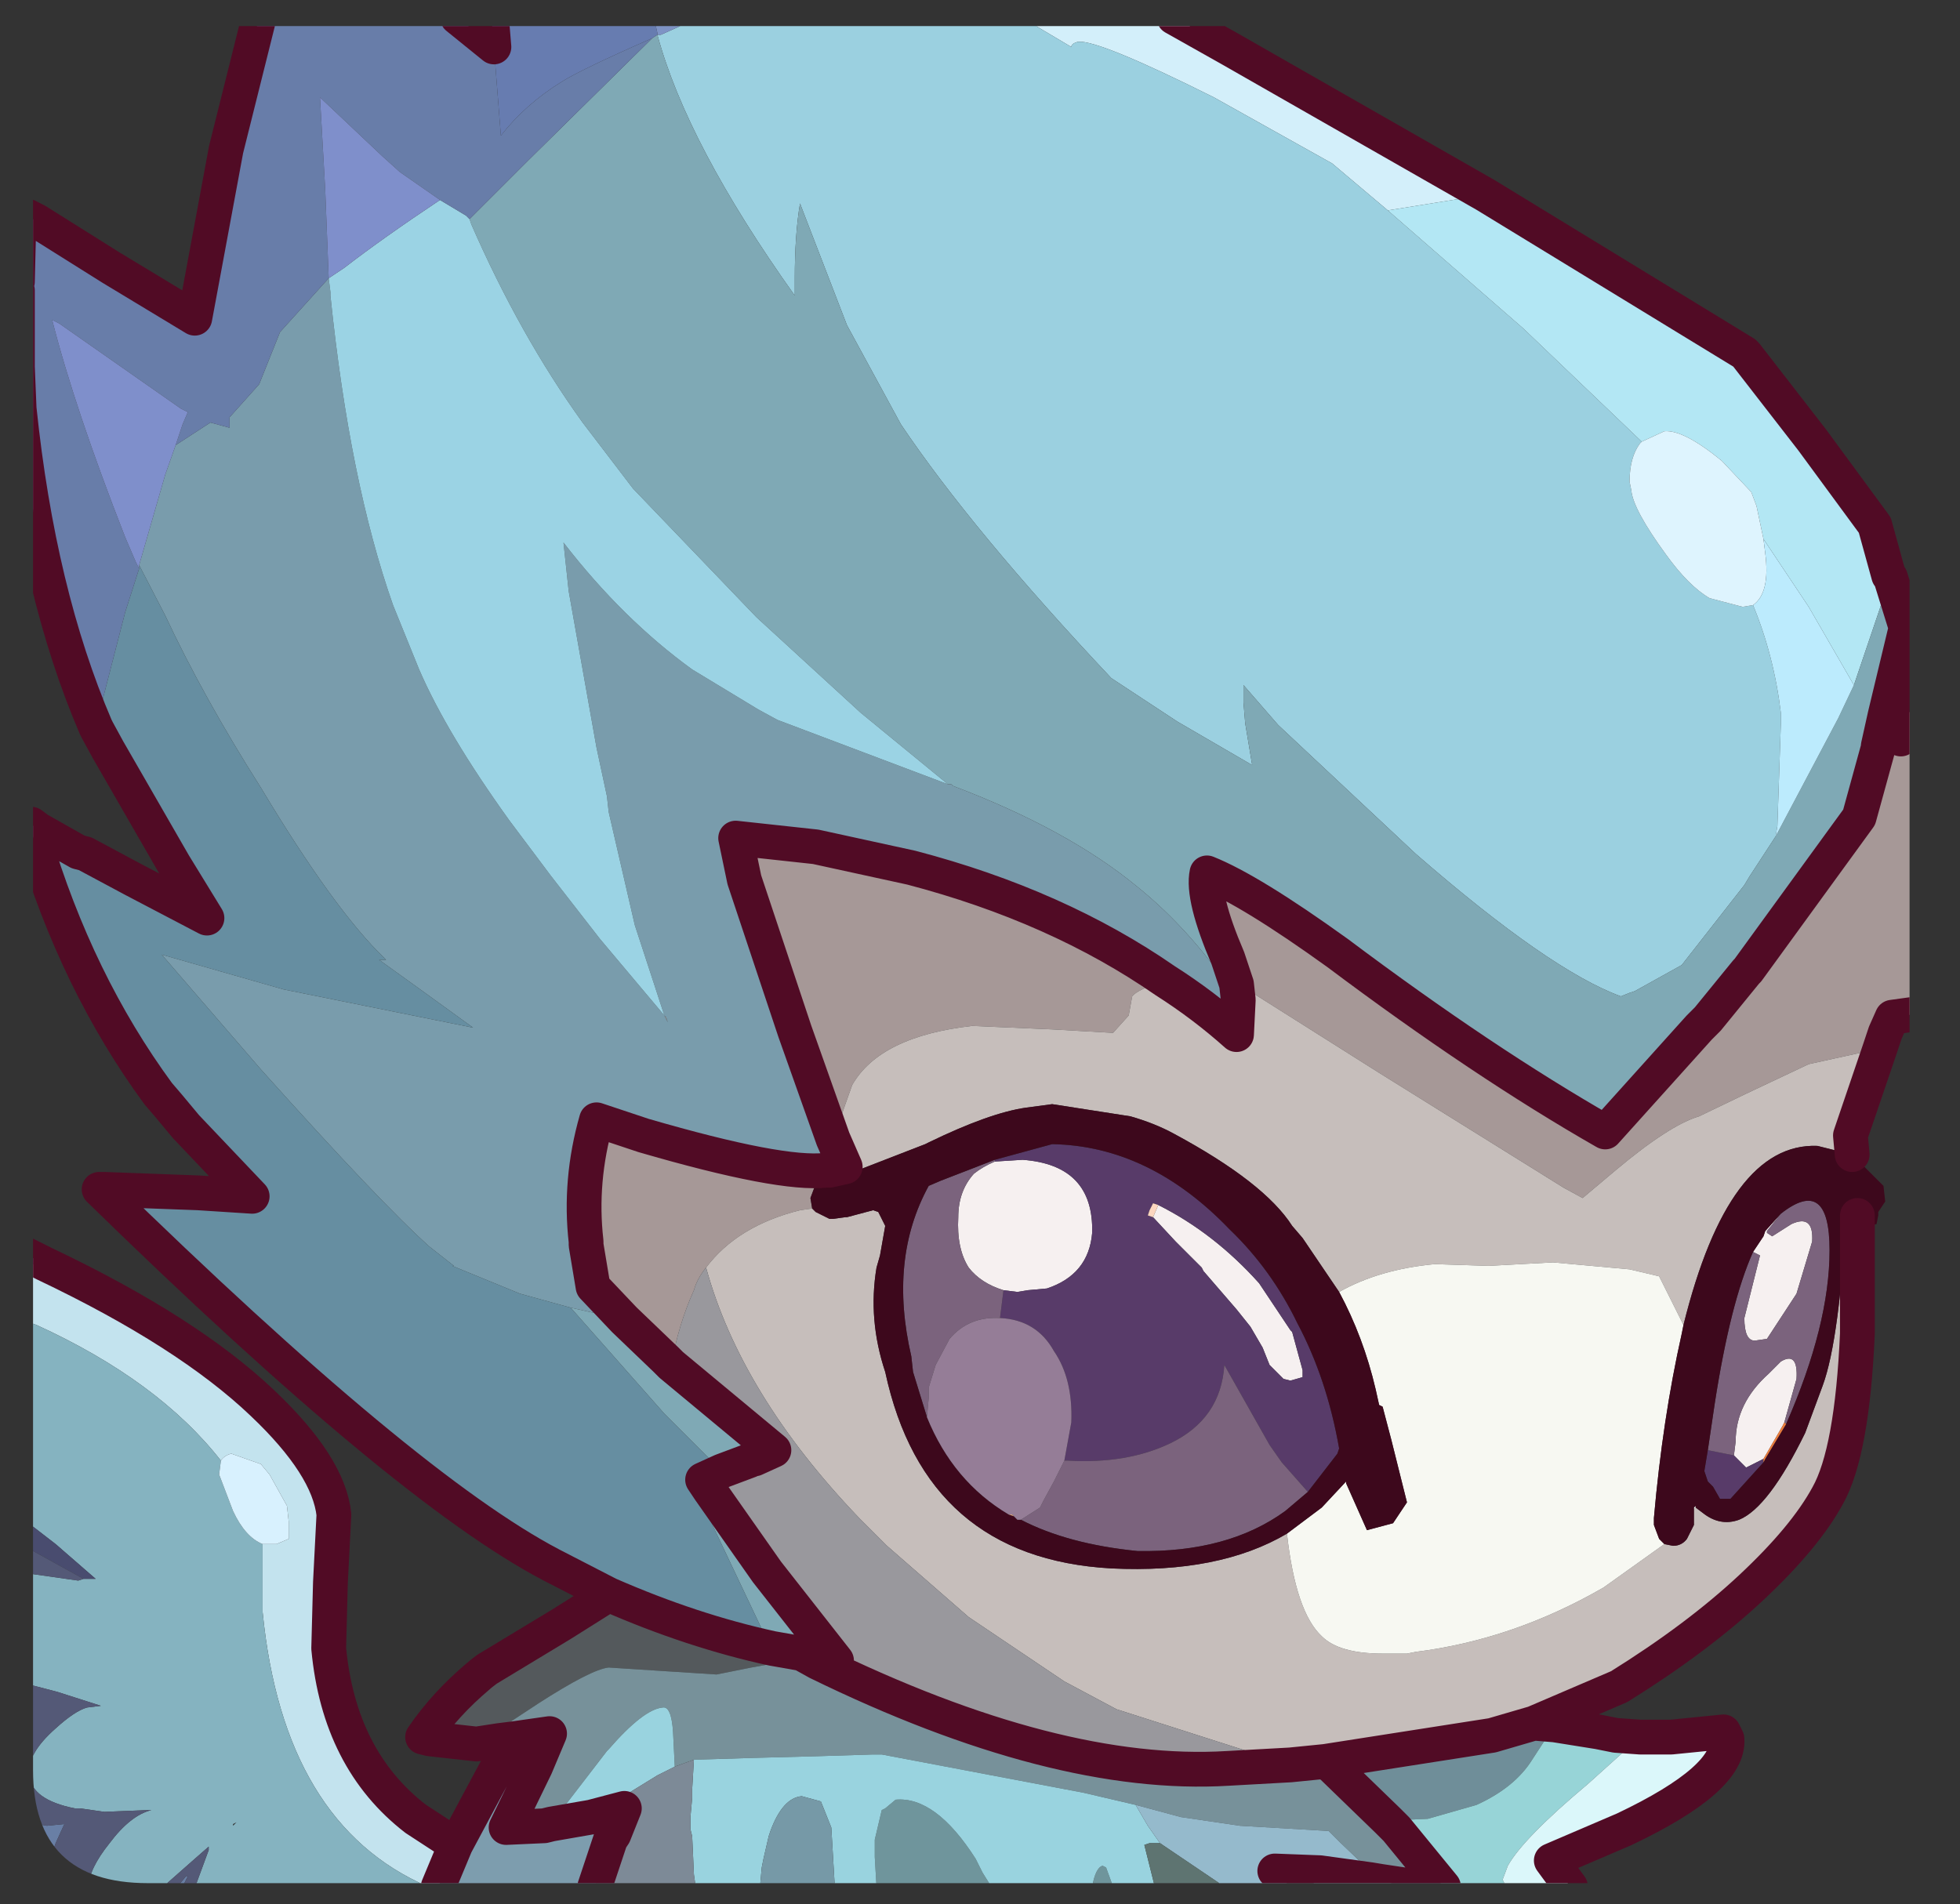<?xml version="1.0" encoding="UTF-8" standalone="no"?>
<svg xmlns:ffdec="https://www.free-decompiler.com/flash" xmlns:xlink="http://www.w3.org/1999/xlink" ffdec:objectType="frame" height="54.75px" width="56.35px" xmlns="http://www.w3.org/2000/svg">
  <rect width="100%" height="100%" fill="#333333" stroke="none"/>
  <g transform="matrix(1.0, 0.0, 0.0, 1.0, 0.95, 0.75)">
    <clipPath id="clipPath0" transform="matrix(1.0, 0.0, 0.0, 1.0, 0.0, 0.0)">
      <path d="M50.5 0.0 Q53.95 0.0 53.95 3.3 L53.95 50.15 Q53.95 53.4 50.5 53.4 L3.3 53.4 Q0.0 53.4 0.0 50.15 L0.0 3.3 Q0.0 0.0 3.3 0.0 L50.5 0.0" fill="#000000" fill-rule="evenodd" stroke="none"/>
    </clipPath>
    <g clip-path="url(#clipPath0)">
      <use ffdec:characterId="2" height="54.75" transform="matrix(1.0, 0.0, 0.0, 1.0, -0.95, -0.75)" width="56.35" xlink:href="#shape1"/>
    </g>
    <use ffdec:characterId="3" height="53.4" transform="matrix(1.0, 0.0, 0.0, 1.0, 0.0, 0.0)" width="53.95" xlink:href="#shape2"/>
  </g>
  <defs>
    <g id="shape1" transform="matrix(1.0, 0.0, 0.0, 1.0, 0.95, 0.75)">
      <path d="M38.95 5.3 L37.35 3.95 33.95 2.05 Q30.65 0.4 30.05 0.45 29.85 0.5 29.85 0.6 L28.5 -0.2 28.4 -0.25 32.8 -0.25 34.4 0.65 41.75 4.85 38.95 5.3" fill="#d4f0fb" fill-rule="evenodd" stroke="none"/>
      <path d="M17.95 0.25 L18.05 0.25 19.05 -0.2 19.2 -0.25 28.4 -0.25 28.5 -0.2 29.85 0.6 Q29.85 0.5 30.05 0.45 30.65 0.4 33.95 2.05 L37.35 3.95 38.95 5.3 42.85 8.7 46.25 11.95 46.2 12.0 Q45.9 12.4 45.9 13.1 L45.95 13.35 Q46.0 13.9 46.95 15.2 47.6 16.1 48.2 16.45 L49.15 16.7 49.45 16.65 Q50.05 18.1 50.25 19.75 L50.25 20.05 50.15 23.0 50.1 23.3 49.35 24.45 49.2 24.7 47.4 27.0 46.05 27.75 45.9 27.8 45.65 27.9 Q43.6 27.15 39.75 23.8 L35.8 20.1 34.8 18.95 34.8 19.45 34.85 20.05 35.05 21.25 32.9 20.0 31.0 18.75 Q27.0 14.5 24.95 11.45 L23.4 8.6 22.05 5.1 Q21.9 6.0 21.9 7.25 L21.9 7.75 Q18.8 3.4 17.95 0.25" fill="#9cd1e1" fill-rule="evenodd" stroke="none"/>
      <path d="M46.25 11.95 L42.85 8.7 38.95 5.3 41.75 4.85 49.2 9.4 49.25 9.45 51.15 11.9 52.95 14.35 53.35 15.8 53.4 15.85 52.35 18.95 51.05 16.7 49.75 14.75 49.55 13.8 49.4 13.4 48.55 12.5 Q47.45 11.6 46.9 11.65 L46.25 11.95" fill="#b4e8f5" fill-rule="evenodd" stroke="none"/>
      <path d="M17.95 0.25 Q18.8 3.4 21.9 7.75 L21.9 7.25 Q21.9 6.0 22.05 5.1 L23.4 8.6 24.95 11.45 Q27.0 14.5 31.0 18.75 L32.9 20.0 35.05 21.25 34.85 20.05 34.8 19.45 34.8 18.95 35.8 20.1 39.75 23.8 Q43.6 27.15 45.65 27.9 L45.9 27.8 46.05 27.75 47.4 27.0 49.2 24.7 49.35 24.45 50.1 23.3 51.9 19.9 52.35 18.95 53.4 15.85 53.85 17.3 53.25 19.8 53.05 20.7 53.05 20.75 52.5 22.75 49.3 27.15 49.25 27.1 49.25 27.2 48.15 28.55 47.9 28.8 45.2 31.8 Q41.7 29.8 37.5 26.65 35.0 24.85 33.75 24.35 33.6 25.05 34.35 26.8 L34.6 27.55 34.65 28.0 34.15 27.3 Q33.05 25.8 31.75 24.75 29.75 23.1 26.45 21.85 L26.4 21.8 26.3 21.8 23.8 19.75 20.8 17.0 17.25 13.3 15.8 11.4 Q14.0 8.9 12.6 5.7 L12.55 5.55 12.6 5.5 14.25 3.85 17.8 0.35 17.95 0.25 M15.45 36.85 L17.0 37.2 18.2 38.35 18.35 38.5 21.3 40.95 20.75 41.2 20.6 41.25 19.8 41.55 18.2 39.95 18.15 39.9 15.5 36.9 15.45 36.85 M19.45 42.1 L21.1 44.45 23.1 47.0 22.1 46.8 21.25 46.65 21.05 46.3 19.2 42.4 19.45 42.1" fill="#80aab6" fill-rule="evenodd" stroke="none"/>
      <path d="M54.9 22.35 L54.9 25.8 54.3 26.0 Q54.1 26.0 54.05 25.65 L54.9 22.35" fill="#cbc4be" fill-rule="evenodd" stroke="none"/>
      <path d="M49.45 16.65 L49.15 16.7 48.2 16.45 Q47.6 16.1 46.95 15.2 46.0 13.9 45.95 13.35 L45.9 13.1 Q45.9 12.4 46.2 12.0 L46.25 11.95 46.9 11.65 Q47.45 11.6 48.55 12.5 L49.4 13.4 49.55 13.8 49.75 14.75 49.8 15.15 Q49.95 16.3 49.45 16.65" fill="#dff5ff" fill-rule="evenodd" stroke="none"/>
      <path d="M50.1 23.3 L50.15 23.0 50.25 20.05 50.25 19.75 Q50.05 18.1 49.45 16.65 49.95 16.3 49.8 15.15 L49.75 14.75 51.05 16.7 52.35 18.95 51.9 19.9 50.1 23.3" fill="#bdecfe" fill-rule="evenodd" stroke="none"/>
      <path d="M54.9 13.2 L54.8 12.65 Q54.2 9.75 54.9 5.95 L54.9 13.2 M49.3 27.15 L52.5 22.75 53.05 20.75 53.05 20.7 53.25 19.8 53.85 19.75 54.05 19.7 Q54.65 18.15 54.9 16.6 L54.9 22.35 54.05 25.65 Q54.1 26.0 54.3 26.0 L54.9 25.8 54.9 28.3 53.45 28.5 53.25 28.95 53.1 29.4 51.05 29.85 49.25 30.7 47.9 31.35 Q47.05 31.6 45.5 32.9 L44.55 33.7 44.0 33.4 38.7 30.1 34.9 27.7 34.6 27.55 34.35 26.8 Q33.6 25.05 33.75 24.35 35.0 24.85 37.5 26.65 41.7 29.8 45.2 31.8 L47.9 28.8 48.15 28.55 49.25 27.2 49.25 27.1 49.3 27.15 49.25 27.2 49.3 27.15 M54.05 19.7 L53.7 20.5 54.05 19.7 M32.55 27.45 Q31.75 27.7 31.6 27.9 L31.5 28.45 31.05 28.95 29.3 28.85 27.0 28.75 Q24.35 29.05 23.55 30.45 L23.0 32.0 21.9 28.9 20.45 24.55 20.2 23.35 22.5 23.6 25.25 24.2 Q29.45 25.3 32.55 27.45 M22.9 32.9 L22.85 33.15 22.5 33.3 22.35 33.7 22.4 34.0 22.05 34.05 Q20.25 34.5 19.35 35.7 19.1 36.0 19.0 36.35 18.55 37.35 18.35 38.5 L18.2 38.35 17.0 37.2 16.1 36.25 15.9 35.05 15.9 34.95 Q15.7 33.2 16.2 31.45 L17.55 31.9 Q21.5 33.05 22.8 32.9 L22.9 32.9 M18.2 28.5 L18.25 28.65 18.15 28.45 18.2 28.5" fill="#a79998" fill-rule="evenodd" stroke="none"/>
      <path d="M53.1 29.4 L52.25 31.9 52.3 32.45 51.3 32.2 Q48.75 32.1 47.45 37.35 L46.75 35.95 45.9 35.75 43.7 35.55 41.85 35.65 40.3 35.6 Q38.7 35.75 37.55 36.4 L36.5 34.85 36.2 34.5 Q35.4 33.25 32.8 31.85 32.25 31.55 31.55 31.35 L29.3 31.0 28.55 31.1 Q27.5 31.25 25.75 32.1 L25.65 32.15 23.2 33.1 23.15 33.15 23.1 33.15 23.0 33.15 22.85 33.15 22.9 32.9 23.35 32.8 23.0 32.0 23.55 30.45 Q24.35 29.05 27.0 28.75 L29.3 28.85 31.05 28.95 31.5 28.45 31.6 27.9 Q31.75 27.7 32.55 27.45 33.65 28.15 34.6 29.0 L34.65 28.0 34.6 27.55 34.9 27.7 38.7 30.1 44.0 33.4 44.55 33.7 45.5 32.9 Q47.05 31.6 47.9 31.35 L49.25 30.7 51.05 29.85 53.1 29.4 M52.45 34.2 L52.45 37.6 Q52.3 41.0 51.6 42.25 50.95 43.45 49.4 44.9 47.85 46.35 45.6 47.75 L43.15 48.8 41.95 49.15 37.15 49.9 36.15 50.0 31.15 48.4 29.65 47.6 26.9 45.75 24.55 43.7 23.75 42.9 Q20.35 39.35 19.35 35.7 20.25 34.5 22.05 34.05 L22.4 34.0 22.5 34.1 22.9 34.3 23.0 34.3 23.35 34.25 23.4 34.25 24.15 34.05 24.3 34.1 24.5 34.5 24.35 35.35 24.25 35.7 Q24.0 37.2 24.5 38.7 25.65 44.05 31.0 44.35 34.1 44.5 36.05 43.35 36.3 45.6 37.05 46.3 37.55 46.8 38.8 46.8 L39.5 46.8 39.75 46.75 Q42.55 46.4 45.15 44.9 L46.9 43.65 47.15 43.7 Q47.4 43.7 47.55 43.5 L47.75 43.1 47.75 43.0 47.75 42.65 47.8 42.6 48.0 42.75 Q48.5 43.15 49.05 42.95 49.9 42.6 50.95 40.45 L51.45 39.1 Q51.95 37.75 52.15 33.8 L52.25 33.95 52.45 34.2" fill="#c7bfbc" fill-rule="evenodd" stroke="none"/>
      <path d="M50.25 34.15 L49.85 34.65 49.85 34.7 50.0 34.8 50.55 34.45 Q51.2 34.15 51.15 34.95 L50.7 36.45 49.85 37.75 49.5 37.8 Q49.2 37.8 49.2 37.15 L49.45 36.15 49.65 35.35 49.45 35.25 49.75 34.8 49.8 34.65 50.25 34.15 M48.9 41.1 L48.95 40.7 Q48.95 39.6 49.9 38.75 L50.25 38.4 Q50.75 38.1 50.7 38.9 L50.35 40.15 50.3 40.25 49.75 41.2 49.25 41.45 48.9 41.1 M32.2 34.25 L32.35 33.9 Q33.95 34.7 35.25 36.15 L36.15 37.5 36.2 37.55 36.5 38.65 36.5 38.85 36.15 38.95 35.95 38.9 35.55 38.5 35.35 38.0 35.0 37.4 34.6 36.9 33.65 35.8 33.6 35.7 32.85 34.95 32.2 34.25 M27.9 36.35 Q27.25 36.15 26.9 35.7 26.55 35.15 26.6 34.25 26.6 33.5 27.05 33.0 27.3 32.8 27.65 32.65 L28.45 32.6 Q30.5 32.75 30.45 34.7 30.35 35.9 29.15 36.3 L28.6 36.35 28.3 36.4 27.9 36.35" fill="#f7f1f1" fill-rule="evenodd" stroke="none"/>
      <path d="M37.55 36.4 Q38.7 35.75 40.3 35.6 L41.85 35.65 43.7 35.55 45.9 35.75 46.75 35.95 47.45 37.35 47.4 37.6 Q46.85 40.05 46.6 42.9 L46.6 42.95 46.6 43.1 46.75 43.5 46.9 43.65 45.15 44.9 Q42.55 46.4 39.75 46.75 L39.5 46.8 38.8 46.8 Q37.55 46.8 37.05 46.3 36.3 45.6 36.05 43.35 L37.05 42.6 37.75 41.85 37.75 41.9 38.35 43.25 39.1 43.05 39.5 42.45 39.05 40.65 38.8 39.7 38.7 39.65 38.6 39.2 Q38.25 37.7 37.55 36.4 M47.75 42.65 L47.75 42.6 47.8 42.55 47.8 42.6 47.75 42.65" fill="#f8f9f3" fill-rule="evenodd" stroke="none"/>
      <path d="M4.1 12.05 L5.1 11.4 5.65 11.55 5.65 11.25 6.5 10.3 7.1 8.8 8.5 7.25 8.55 7.65 8.55 7.75 Q9.1 13.1 10.35 16.65 L11.1 18.5 Q11.9 20.35 13.7 22.85 L14.9 24.45 16.3 26.25 18.15 28.45 17.3 25.85 16.55 22.6 16.5 22.15 16.2 20.75 15.4 16.25 15.25 14.85 Q16.95 17.05 18.95 18.5 L20.85 19.65 21.4 19.95 26.3 21.8 26.4 21.8 26.45 21.85 Q29.75 23.1 31.75 24.75 33.05 25.8 34.15 27.3 L34.65 28.0 34.6 29.0 Q33.65 28.15 32.55 27.45 29.45 25.3 25.25 24.2 L22.5 23.6 20.2 23.35 20.45 24.55 21.9 28.9 23.0 32.0 23.35 32.8 22.9 32.9 22.8 32.9 Q21.5 33.05 17.55 31.9 L16.2 31.45 Q15.7 33.2 15.9 34.95 L15.9 35.05 16.1 36.25 17.0 37.2 15.45 36.85 14.0 36.45 12.05 35.65 12.1 35.65 11.4 35.1 Q10.0 33.85 6.55 30.0 L3.7 26.7 7.2 27.7 12.65 28.8 11.2 27.75 9.95 26.85 10.15 26.85 10.1 26.8 Q8.65 25.4 6.55 21.9 4.9 19.3 3.8 16.95 L3.05 15.5 3.8 12.9 4.1 12.05 M18.2 28.5 L18.15 28.45 18.25 28.65 18.2 28.5" fill="#799dad" fill-rule="evenodd" stroke="none"/>
      <path d="M11.7 5.0 L12.45 5.45 12.55 5.55 12.6 5.7 Q14.0 8.9 15.8 11.4 L17.25 13.3 20.8 17.0 23.8 19.75 26.3 21.8 21.4 19.95 20.85 19.65 18.95 18.5 Q16.95 17.05 15.25 14.85 L15.4 16.25 16.2 20.75 16.5 22.15 16.55 22.6 17.3 25.85 18.15 28.45 16.3 26.25 14.9 24.45 13.7 22.85 Q11.9 20.35 11.1 18.5 L10.35 16.65 Q9.1 13.1 8.55 7.75 L8.55 7.65 8.5 7.25 8.95 6.95 Q10.05 6.1 11.7 5.0" fill="#9cd4e5" fill-rule="evenodd" stroke="none"/>
      <path d="M48.15 40.95 L48.9 41.1 49.25 41.45 49.75 41.2 49.75 41.3 48.8 42.35 48.5 42.35 48.3 42.0 48.15 41.85 48.05 41.55 48.15 40.95 M32.35 33.9 L32.2 33.85 32.1 34.05 32.05 34.2 32.2 34.25 32.85 34.95 33.6 35.7 33.65 35.8 34.6 36.9 35.0 37.4 35.35 38.0 35.55 38.5 35.95 38.9 36.15 38.95 36.5 38.85 36.5 38.65 36.2 37.55 36.15 37.5 35.25 36.15 Q33.95 34.7 32.35 33.9 M27.65 32.65 L27.65 32.6 29.3 32.15 Q32.1 32.2 34.4 34.6 35.6 35.75 36.35 37.3 37.2 38.9 37.55 40.9 L37.5 41.05 36.65 42.15 35.9 41.3 35.55 40.8 34.25 38.5 Q34.15 40.05 32.7 40.75 31.45 41.35 29.75 41.25 L29.65 41.25 29.85 40.15 Q29.9 38.9 29.35 38.1 28.85 37.2 27.8 37.15 L27.9 36.35 28.3 36.4 28.6 36.35 29.15 36.3 Q30.35 35.9 30.45 34.7 30.5 32.75 28.45 32.6 L27.65 32.65" fill="#583b69" fill-rule="evenodd" stroke="none"/>
      <path d="M49.45 35.25 L49.65 35.35 49.45 36.15 49.2 37.15 Q49.2 37.8 49.5 37.8 L49.85 37.75 50.7 36.45 51.15 34.95 Q51.2 34.15 50.55 34.45 L50.0 34.8 49.85 34.7 49.85 34.65 50.25 34.15 Q51.65 33.05 51.65 35.2 51.65 37.35 50.4 40.2 L50.35 40.15 50.7 38.9 Q50.75 38.1 50.25 38.4 L49.9 38.75 Q48.95 39.6 48.95 40.7 L48.9 41.1 48.15 40.95 48.35 39.6 Q48.8 36.7 49.45 35.25 M27.65 32.6 L27.65 32.65 Q27.3 32.8 27.05 33.0 26.6 33.5 26.6 34.25 26.55 35.15 26.9 35.7 27.25 36.15 27.9 36.35 L27.8 37.15 Q26.9 37.1 26.35 37.75 L25.95 38.5 25.75 39.15 25.75 39.45 25.7 40.0 25.3 38.7 25.25 38.25 Q24.6 35.45 25.75 33.35 L26.1 33.2 27.65 32.6 M36.65 42.15 L36.0 42.7 Q34.35 43.9 31.75 43.85 29.75 43.65 28.4 42.95 L28.95 42.6 29.05 42.4 29.35 41.85 29.65 41.25 29.75 41.25 Q31.45 41.35 32.7 40.75 34.15 40.05 34.25 38.5 L35.55 40.8 35.9 41.3 36.65 42.15" fill="#7b637d" fill-rule="evenodd" stroke="none"/>
      <path d="M19.35 35.7 Q20.35 39.35 23.75 42.9 L24.55 43.7 26.9 45.75 29.65 47.6 31.15 48.4 36.15 50.0 34.35 50.1 Q29.4 50.4 22.55 47.05 L22.1 46.8 23.1 47.0 21.1 44.45 19.45 42.1 19.25 41.8 19.8 41.55 20.6 41.25 20.75 41.2 21.3 40.95 18.35 38.5 Q18.55 37.35 19.0 36.35 19.1 36.0 19.35 35.7" fill="#9a999e" fill-rule="evenodd" stroke="none"/>
      <path d="M12.75 49.4 L11.4 49.25 11.2 49.2 Q11.85 48.25 12.8 47.45 12.85 47.4 13.05 47.25 L15.2 45.95 16.55 45.1 Q18.95 46.15 21.25 46.65 L22.1 46.8 22.55 47.05 21.75 47.0 20.65 47.2 19.65 47.4 16.55 47.2 Q16.05 47.25 14.5 48.25 L14.35 48.35 12.75 49.4" fill="#54595c" fill-rule="evenodd" stroke="none"/>
      <path d="M40.55 53.5 L39.75 53.5 38.75 53.35 37.6 52.25 37.25 51.9 34.7 51.75 33.0 51.5 31.7 51.15 30.2 50.8 24.4 49.7 24.15 49.7 22.55 49.75 20.65 49.8 19.05 49.85 19.0 49.85 18.45 50.05 18.4 49.05 Q18.35 48.3 18.1 48.35 17.55 48.4 16.55 49.55 L16.5 49.6 15.0 51.55 14.9 51.7 14.7 51.75 13.6 51.8 14.45 50.05 14.85 49.1 13.8 49.25 13.4 49.3 12.75 49.4 14.35 48.35 14.5 48.25 Q16.05 47.25 16.55 47.2 L19.65 47.4 20.65 47.2 21.75 47.0 22.55 47.05 Q29.4 50.4 34.35 50.1 L36.15 50.0 37.15 49.9 37.35 50.05 38.95 51.6 39.2 51.85 40.55 53.5" fill="#77929b" fill-rule="evenodd" stroke="none"/>
      <path d="M1.8 20.15 L2.65 16.85 3.05 15.6 3.05 15.5 3.8 16.95 Q4.9 19.3 6.55 21.9 8.65 25.4 10.1 26.8 L10.15 26.85 9.95 26.85 11.2 27.75 12.65 28.8 7.2 27.7 3.7 26.7 6.55 30.0 Q10.0 33.85 11.4 35.1 L12.1 35.65 12.05 35.65 14.0 36.45 15.45 36.85 15.5 36.9 18.15 39.9 18.2 39.95 19.8 41.55 19.25 41.8 19.45 42.1 19.2 42.4 21.05 46.3 21.25 46.65 Q18.95 46.15 16.55 45.1 L14.9 44.25 Q10.7 42.05 1.9 33.45 L2.05 33.45 4.75 33.55 6.3 33.65 4.4 31.65 3.9 31.05 3.6 30.7 Q1.25 27.5 0.0 23.3 L0.0 23.2 -0.05 22.95 0.15 23.1 1.3 23.75 1.5 23.8 2.9 24.55 5.0 25.65 4.05 24.1 2.15 20.8 1.85 20.25 1.8 20.15" fill="#668fa2" fill-rule="evenodd" stroke="none"/>
      <path d="M43.15 48.8 L43.75 48.85 43.1 49.85 Q42.6 50.65 41.5 51.15 L40.1 51.55 38.95 51.6 37.35 50.05 37.15 49.9 41.95 49.15 43.15 48.8" fill="#6f8f9a" fill-rule="evenodd" stroke="none"/>
      <path d="M43.75 48.85 L45.0 49.05 45.5 49.15 46.2 49.2 44.7 50.55 Q42.85 52.1 42.4 52.9 L42.25 53.3 42.35 53.5 40.55 53.5 39.2 51.85 38.95 51.6 40.1 51.55 41.5 51.15 Q42.6 50.65 43.1 49.85 L43.75 48.85 M39.75 53.5 L36.75 53.5 37.0 53.1 38.45 53.3 38.75 53.35 39.75 53.5" fill="#98d5d8" fill-rule="evenodd" stroke="none"/>
      <path d="M31.05 53.5 L30.45 53.5 Q30.55 52.95 30.75 52.9 L30.85 52.95 31.05 53.5 M27.55 53.5 L24.25 53.5 24.2 52.65 24.2 52.15 24.4 51.3 24.5 51.25 24.8 51.0 Q25.95 50.9 27.1 52.7 L27.3 53.1 27.55 53.5" fill="#6f969d" fill-rule="evenodd" stroke="none"/>
      <path d="M32.25 53.5 L31.05 53.5 30.85 52.95 30.75 52.9 Q30.55 52.95 30.45 53.5 L27.55 53.5 27.3 53.1 27.1 52.7 Q25.95 50.9 24.8 51.0 L24.5 51.25 24.4 51.3 24.2 52.15 24.2 52.65 24.25 53.5 23.05 53.5 22.95 51.8 22.65 51.05 22.1 50.9 Q21.55 50.95 21.2 51.9 L21.15 52.05 21.0 52.7 20.95 52.95 20.9 53.5 19.05 53.5 19.0 53.15 18.95 52.05 18.9 51.85 18.9 51.5 18.95 50.95 18.95 50.7 19.0 49.85 19.05 49.85 20.65 49.8 22.55 49.75 24.15 49.7 24.4 49.7 30.2 50.8 31.7 51.15 32.05 51.75 32.4 52.25 32.1 52.25 31.95 52.3 32.25 53.5 M14.9 51.7 L15.0 51.55 16.5 49.6 16.55 49.55 Q17.55 48.4 18.1 48.35 18.35 48.3 18.4 49.05 L18.45 50.05 17.95 50.3 16.65 51.1 16.05 51.5 14.9 51.7" fill="#9ad4e0" fill-rule="evenodd" stroke="none"/>
      <path d="M23.05 53.5 L20.9 53.5 20.95 52.95 21.0 52.7 21.15 52.05 21.2 51.9 Q21.55 50.95 22.1 50.9 L22.65 51.05 22.95 51.8 23.05 53.5" fill="#769aa8" fill-rule="evenodd" stroke="none"/>
      <path d="M16.15 53.5 L12.15 53.5 11.9 52.9 12.15 52.3 13.65 49.5 13.8 49.25 14.85 49.1 14.45 50.05 13.6 51.8 14.7 51.75 14.9 51.7 16.05 51.5 17.0 51.25 16.7 52.0 16.6 52.15 16.15 53.5" fill="#7d9eaf" fill-rule="evenodd" stroke="none"/>
      <path d="M46.2 49.2 L47.1 49.2 48.6 49.05 48.7 49.25 Q48.8 50.4 45.75 51.85 L43.65 52.75 44.2 53.5 42.35 53.5 42.25 53.3 42.4 52.9 Q42.85 52.1 44.7 50.55 L46.2 49.2" fill="#dcf8fb" fill-rule="evenodd" stroke="none"/>
      <path d="M13.25 0.6 L13.45 3.15 Q14.15 2.25 15.2 1.6 15.75 1.25 17.8 0.35 L14.25 3.85 12.6 5.5 12.55 5.55 12.45 5.45 11.7 5.0 10.55 4.2 10.05 3.75 8.25 2.05 8.4 4.7 8.5 7.25 7.1 8.8 6.5 10.3 5.65 11.25 5.65 11.55 5.1 11.4 4.1 12.05 4.3 11.45 4.45 11.1 4.25 11.0 0.75 8.55 0.55 8.45 Q1.2 11.0 2.65 14.7 L2.95 15.4 3.05 15.6 2.65 16.85 1.8 20.15 Q0.15 16.3 -0.4 11.0 L-0.45 9.8 -0.45 7.6 -0.45 7.35 -0.4 5.35 0.1 5.6 2.25 6.95 4.65 8.4 5.55 3.55 6.5 -0.25 12.2 -0.25 13.25 0.6" fill="#687daa" fill-rule="evenodd" stroke="none"/>
      <path d="M3.05 15.6 L2.95 15.4 2.65 14.7 Q1.2 11.0 0.55 8.45 L0.75 8.55 4.25 11.0 4.45 11.1 4.3 11.45 4.1 12.05 3.8 12.9 3.05 15.5 3.05 15.6 M8.5 7.25 L8.4 4.7 8.25 2.05 10.05 3.75 10.55 4.2 11.7 5.0 Q10.05 6.1 8.95 6.95 L8.5 7.25" fill="#8090cc" fill-rule="evenodd" stroke="none"/>
      <path d="M11.65 53.5 L11.35 53.5 Q7.2 51.7 6.6 45.6 L6.6 43.65 7.0 43.65 7.35 43.5 7.35 43.0 7.3 42.55 6.8 41.65 6.55 41.35 5.7 41.05 Q5.5 41.1 5.4 41.25 3.6 38.95 0.1 37.35 L-0.45 37.15 -0.45 35.6 0.35 35.6 Q4.45 37.55 6.6 39.6 8.5 41.4 8.65 42.8 L8.55 44.75 8.5 46.65 Q8.8 49.85 11.0 51.55 L12.15 52.3 11.9 52.9 11.65 53.5" fill="#c4e4ef" fill-rule="evenodd" stroke="none"/>
      <path d="M11.35 53.5 L4.7 53.5 4.7 53.4 5.05 52.45 5.05 52.35 4.65 52.7 3.8 53.45 3.75 53.5 1.6 53.5 Q1.6 53.0 2.2 52.25 2.8 51.45 3.4 51.3 L3.3 51.3 2.05 51.35 1.35 51.25 1.2 51.25 Q-0.05 51.0 -0.1 50.3 -0.2 49.7 0.65 48.95 1.2 48.45 1.55 48.35 L1.95 48.3 0.7 47.9 -0.45 47.6 -0.45 44.45 1.3 44.7 1.45 44.65 1.8 44.65 0.65 43.65 -0.45 42.8 -0.45 37.15 0.1 37.35 Q3.6 38.95 5.4 41.25 L5.35 41.65 5.75 42.7 Q6.1 43.45 6.6 43.65 L6.6 45.6 Q7.2 51.7 11.35 53.5 M5.75 51.7 L5.75 51.75 5.85 51.65 5.75 51.7" fill="#86b4c1" fill-rule="evenodd" stroke="none"/>
      <path d="M19.05 53.5 L16.15 53.5 16.6 52.15 16.7 52.0 17.0 51.25 16.05 51.5 16.65 51.1 17.95 50.3 18.45 50.05 19.0 49.85 18.95 50.7 18.95 50.95 18.9 51.5 18.9 51.85 18.95 52.05 19.0 53.15 19.05 53.5" fill="#7d8b98" fill-rule="evenodd" stroke="none"/>
      <path d="M4.3 53.5 L4.15 53.5 4.4 53.2 4.45 53.2 4.3 53.5 M0.4 53.5 L-0.45 53.5 -0.45 51.6 0.4 51.75 0.9 51.7 0.65 52.25 Q0.4 52.9 0.4 53.5 M-0.45 48.5 L-0.45 48.15 0.0 48.25 -0.45 48.5" fill="#697fa6" fill-rule="evenodd" stroke="none"/>
      <path d="M-0.45 35.6 L-0.45 35.2 0.35 35.6 -0.45 35.6" fill="#8a9ad6" fill-rule="evenodd" stroke="none"/>
      <path d="M6.6 43.65 Q6.1 43.45 5.75 42.7 L5.35 41.65 5.4 41.25 Q5.5 41.1 5.7 41.05 L6.55 41.35 6.8 41.65 7.3 42.55 7.35 43.0 7.35 43.5 7.0 43.65 6.6 43.65" fill="#d9f2ff" fill-rule="evenodd" stroke="none"/>
      <path d="M-0.45 43.6 L-0.45 42.8 0.65 43.65 1.8 44.65 1.45 44.65 -0.45 43.6" fill="#494c6f" fill-rule="evenodd" stroke="none"/>
      <path d="M4.7 53.5 L4.3 53.5 4.45 53.2 4.4 53.2 4.15 53.5 3.75 53.5 3.8 53.45 4.65 52.7 5.05 52.35 5.05 52.45 4.7 53.4 4.7 53.5 M1.6 53.5 L0.4 53.5 Q0.4 52.9 0.65 52.25 L0.9 51.7 0.4 51.75 -0.45 51.6 -0.45 48.5 0.0 48.25 -0.45 48.15 -0.45 47.6 0.7 47.9 1.95 48.3 1.55 48.35 Q1.2 48.45 0.65 48.95 -0.2 49.7 -0.1 50.3 -0.05 51.0 1.2 51.25 L1.35 51.25 2.05 51.35 3.3 51.3 3.4 51.3 Q2.8 51.45 2.2 52.25 1.6 53.0 1.6 53.5 M-0.45 44.45 L-0.45 43.6 1.45 44.65 1.3 44.7 -0.45 44.45" fill="#545977" fill-rule="evenodd" stroke="none"/>
      <path d="M36.75 53.5 L36.15 53.5 35.7 53.05 37.0 53.1 36.75 53.5" fill="#6d8d8c" fill-rule="evenodd" stroke="none"/>
      <path d="M12.15 53.5 L11.65 53.5 11.9 52.9 12.15 53.5" fill="#749da3" fill-rule="evenodd" stroke="none"/>
      <path d="M36.15 53.5 L34.25 53.5 32.4 52.25 32.05 51.75 31.7 51.15 33.0 51.5 34.7 51.75 37.25 51.9 37.6 52.25 38.75 53.35 38.45 53.3 37.0 53.1 35.7 53.05 36.15 53.5" fill="#96bbcd" fill-rule="evenodd" stroke="none"/>
      <path d="M34.25 53.5 L32.25 53.5 31.95 52.3 32.1 52.25 32.4 52.25 34.25 53.5" fill="#5e7471" fill-rule="evenodd" stroke="none"/>
      <path d="M19.2 -0.25 L19.05 -0.2 18.05 0.25 17.95 0.25 17.95 0.2 17.85 -0.25 19.2 -0.25" fill="#7e94c6" fill-rule="evenodd" stroke="none"/>
      <path d="M17.85 -0.25 L17.95 0.2 17.95 0.25 17.8 0.35 Q15.75 1.25 15.2 1.6 14.15 2.25 13.45 3.15 L13.25 0.6 13.2 0.0 13.2 -0.25 17.85 -0.25" fill="#677cb1" fill-rule="evenodd" stroke="none"/>
      <path d="M52.3 32.45 L53.2 33.35 53.25 33.8 53.05 34.1 53.05 34.2 53.0 34.45 52.7 34.5 52.65 34.45 52.65 34.2 52.6 34.2 52.45 34.2 52.25 33.95 52.15 33.8 Q51.95 37.75 51.45 39.1 L50.95 40.45 Q49.9 42.6 49.05 42.95 48.5 43.15 48.0 42.75 L47.8 42.6 47.8 42.55 47.75 42.6 47.75 42.65 47.75 43.0 47.75 43.1 47.55 43.5 Q47.4 43.7 47.15 43.7 L46.9 43.65 46.75 43.5 46.6 43.1 46.6 42.95 46.6 42.9 Q46.85 40.05 47.4 37.6 L47.45 37.35 Q48.75 32.1 51.3 32.2 L52.3 32.45 M22.85 33.15 L23.0 33.15 23.1 33.15 23.15 33.15 23.2 33.1 25.65 32.15 25.75 32.1 Q27.5 31.25 28.55 31.1 L29.3 31.0 31.55 31.35 Q32.25 31.55 32.8 31.85 35.4 33.25 36.2 34.5 L36.5 34.85 37.55 36.4 Q38.25 37.7 38.6 39.2 L38.7 39.65 38.8 39.7 39.05 40.65 39.5 42.45 39.1 43.05 38.35 43.25 37.75 41.9 37.75 41.85 37.05 42.6 36.05 43.35 Q34.1 44.5 31.0 44.35 25.65 44.05 24.5 38.7 24.0 37.2 24.25 35.7 L24.35 35.35 24.5 34.5 24.3 34.1 24.15 34.05 23.4 34.25 23.35 34.25 23.0 34.3 22.9 34.3 22.5 34.1 22.4 34.0 22.35 33.7 22.5 33.3 22.85 33.15 M49.45 35.25 Q48.8 36.7 48.35 39.6 L48.15 40.95 48.05 41.55 48.15 41.85 48.3 42.0 48.5 42.35 48.8 42.35 49.75 41.3 49.8 41.2 50.4 40.2 Q51.65 37.35 51.65 35.2 51.65 33.05 50.25 34.15 L49.8 34.65 49.75 34.8 49.45 35.25 M27.65 32.6 L26.1 33.2 25.75 33.35 Q24.6 35.45 25.25 38.25 L25.3 38.7 25.7 40.0 Q26.45 41.85 28.05 42.8 L28.2 42.85 28.25 42.9 28.3 42.95 28.4 42.95 Q29.75 43.65 31.75 43.85 34.35 43.9 36.0 42.7 L36.65 42.15 37.5 41.05 37.55 40.9 Q37.2 38.9 36.35 37.3 35.6 35.75 34.4 34.6 32.1 32.2 29.3 32.15 L27.65 32.6" fill="#3d081c" fill-rule="evenodd" stroke="none"/>
      <path d="M25.7 40.0 L25.75 39.45 25.75 39.15 25.95 38.5 26.35 37.75 Q26.9 37.1 27.8 37.15 28.85 37.2 29.35 38.1 29.9 38.9 29.85 40.15 L29.65 41.25 29.35 41.85 29.05 42.4 28.95 42.6 28.4 42.95 28.3 42.95 28.25 42.9 28.2 42.85 28.15 42.8 28.05 42.8 Q26.45 41.85 25.7 40.0" fill="#967d98" fill-rule="evenodd" stroke="none"/>
      <path d="M32.2 34.25 L32.05 34.2 32.1 34.05 32.2 33.85 32.35 33.9 32.2 34.25" fill="#fdd7c0" fill-rule="evenodd" stroke="none"/>
      <path d="M28.2 42.85 L28.05 42.8 28.15 42.8 28.2 42.85" fill="#eaaf83" fill-rule="evenodd" stroke="none"/>
      <path d="M50.35 40.15 L50.4 40.2 49.8 41.2 49.75 41.3 49.75 41.2 50.3 40.25 50.35 40.15" fill="#ed7d3d" fill-rule="evenodd" stroke="none"/>
      <path d="M13.2 -0.25 L13.2 0.0 13.25 0.6 12.2 -0.25 M6.5 -0.25 L5.55 3.55 4.65 8.4 2.25 6.95 0.1 5.6 -0.4 5.35 -0.45 7.35 M-0.45 7.6 L-0.45 9.8 -0.4 11.0 Q0.15 16.3 1.8 20.15 L1.85 20.25 2.15 20.8 4.05 24.1 5.0 25.65 2.9 24.55 1.5 23.8 1.3 23.75 0.15 23.1 -0.05 22.95 0.0 23.2 0.0 23.3 Q1.25 27.5 3.6 30.7 L3.9 31.05 4.4 31.65 6.3 33.65 4.75 33.55 2.05 33.45 1.9 33.45 Q10.7 42.05 14.9 44.25 L16.55 45.1 Q18.95 46.15 21.25 46.65 L22.1 46.8 22.55 47.05 Q29.4 50.4 34.35 50.1 L36.15 50.0 37.15 49.9 37.35 50.05 38.95 51.6 39.2 51.85 40.55 53.5 M53.4 15.85 L53.35 15.8 52.95 14.35 51.15 11.9 49.25 9.45 49.2 9.4 41.75 4.85 34.4 0.65 32.8 -0.25 M54.9 5.95 Q54.2 9.75 54.8 12.65 L54.9 13.2 M53.25 19.8 L53.85 17.3 53.4 15.85 M49.3 27.15 L52.5 22.75 53.05 20.75 53.05 20.7 53.25 19.8 M54.05 19.7 Q54.65 18.15 54.9 16.6 M54.9 28.3 L53.45 28.5 53.25 28.95 53.1 29.4 52.25 31.9 52.3 32.45 M52.45 34.2 L52.45 37.6 Q52.3 41.0 51.6 42.25 50.95 43.45 49.4 44.9 47.85 46.35 45.6 47.75 L43.15 48.8 43.75 48.85 45.0 49.05 45.5 49.15 46.2 49.2 47.1 49.2 48.6 49.05 48.7 49.25 Q48.8 50.4 45.75 51.85 L43.65 52.75 44.2 53.5 M-0.45 35.2 L0.35 35.6 Q4.45 37.55 6.6 39.6 8.5 41.4 8.65 42.8 L8.55 44.75 8.5 46.65 Q8.8 49.85 11.0 51.55 L12.15 52.3 13.65 49.5 13.8 49.25 13.4 49.3 12.75 49.4 11.4 49.25 11.2 49.2 Q11.85 48.25 12.8 47.45 12.85 47.4 13.05 47.25 L15.2 45.95 16.55 45.1 M53.7 20.5 L54.05 19.7 M34.6 27.55 L34.65 28.0 34.6 29.0 Q33.65 28.15 32.55 27.45 29.45 25.3 25.25 24.2 L22.5 23.6 20.2 23.35 20.45 24.55 21.9 28.9 23.0 32.0 23.35 32.8 22.9 32.9 22.8 32.9 Q21.5 33.05 17.55 31.9 L16.2 31.45 Q15.7 33.2 15.9 34.95 L15.9 35.05 16.1 36.25 17.0 37.2 18.2 38.35 18.35 38.5 21.3 40.95 20.75 41.2 M49.25 27.2 L49.3 27.15 M34.6 27.55 L34.35 26.8 Q33.6 25.05 33.75 24.35 35.0 24.85 37.5 26.65 41.7 29.8 45.2 31.8 L47.9 28.8 48.15 28.55 49.25 27.2 M37.15 49.9 L41.95 49.15 43.15 48.8 M20.6 41.25 L19.8 41.55 19.25 41.8 19.45 42.1 21.1 44.45 23.1 47.0 22.1 46.8 M13.8 49.25 L14.85 49.1 14.45 50.05 13.6 51.8 14.7 51.75 14.9 51.7 16.05 51.5 17.0 51.25 16.7 52.0 16.6 52.15 16.15 53.5 M38.75 53.35 L39.75 53.5 M36.15 53.5 L35.7 53.05 37.0 53.1 38.45 53.3 38.75 53.35 M11.65 53.5 L11.9 52.9 12.15 52.3" fill="none" stroke="#510b25" stroke-linecap="round" stroke-linejoin="round" stroke-width="1.0"/>
    </g>
    <g id="shape2" transform="matrix(1.0, 0.0, 0.0, 1.0, 0.0, 0.0)">
      <path d="M50.5 0.0 Q53.95 0.0 53.95 3.3 L53.95 50.15 Q53.95 53.4 50.5 53.4 L3.3 53.4 Q0.0 53.4 0.0 50.15 L0.0 3.3 Q0.0 0.0 3.3 0.0 L50.5 0.0" fill="#000000" fill-opacity="0.004" fill-rule="evenodd" stroke="none"/>
    </g>
  </defs>
</svg>
